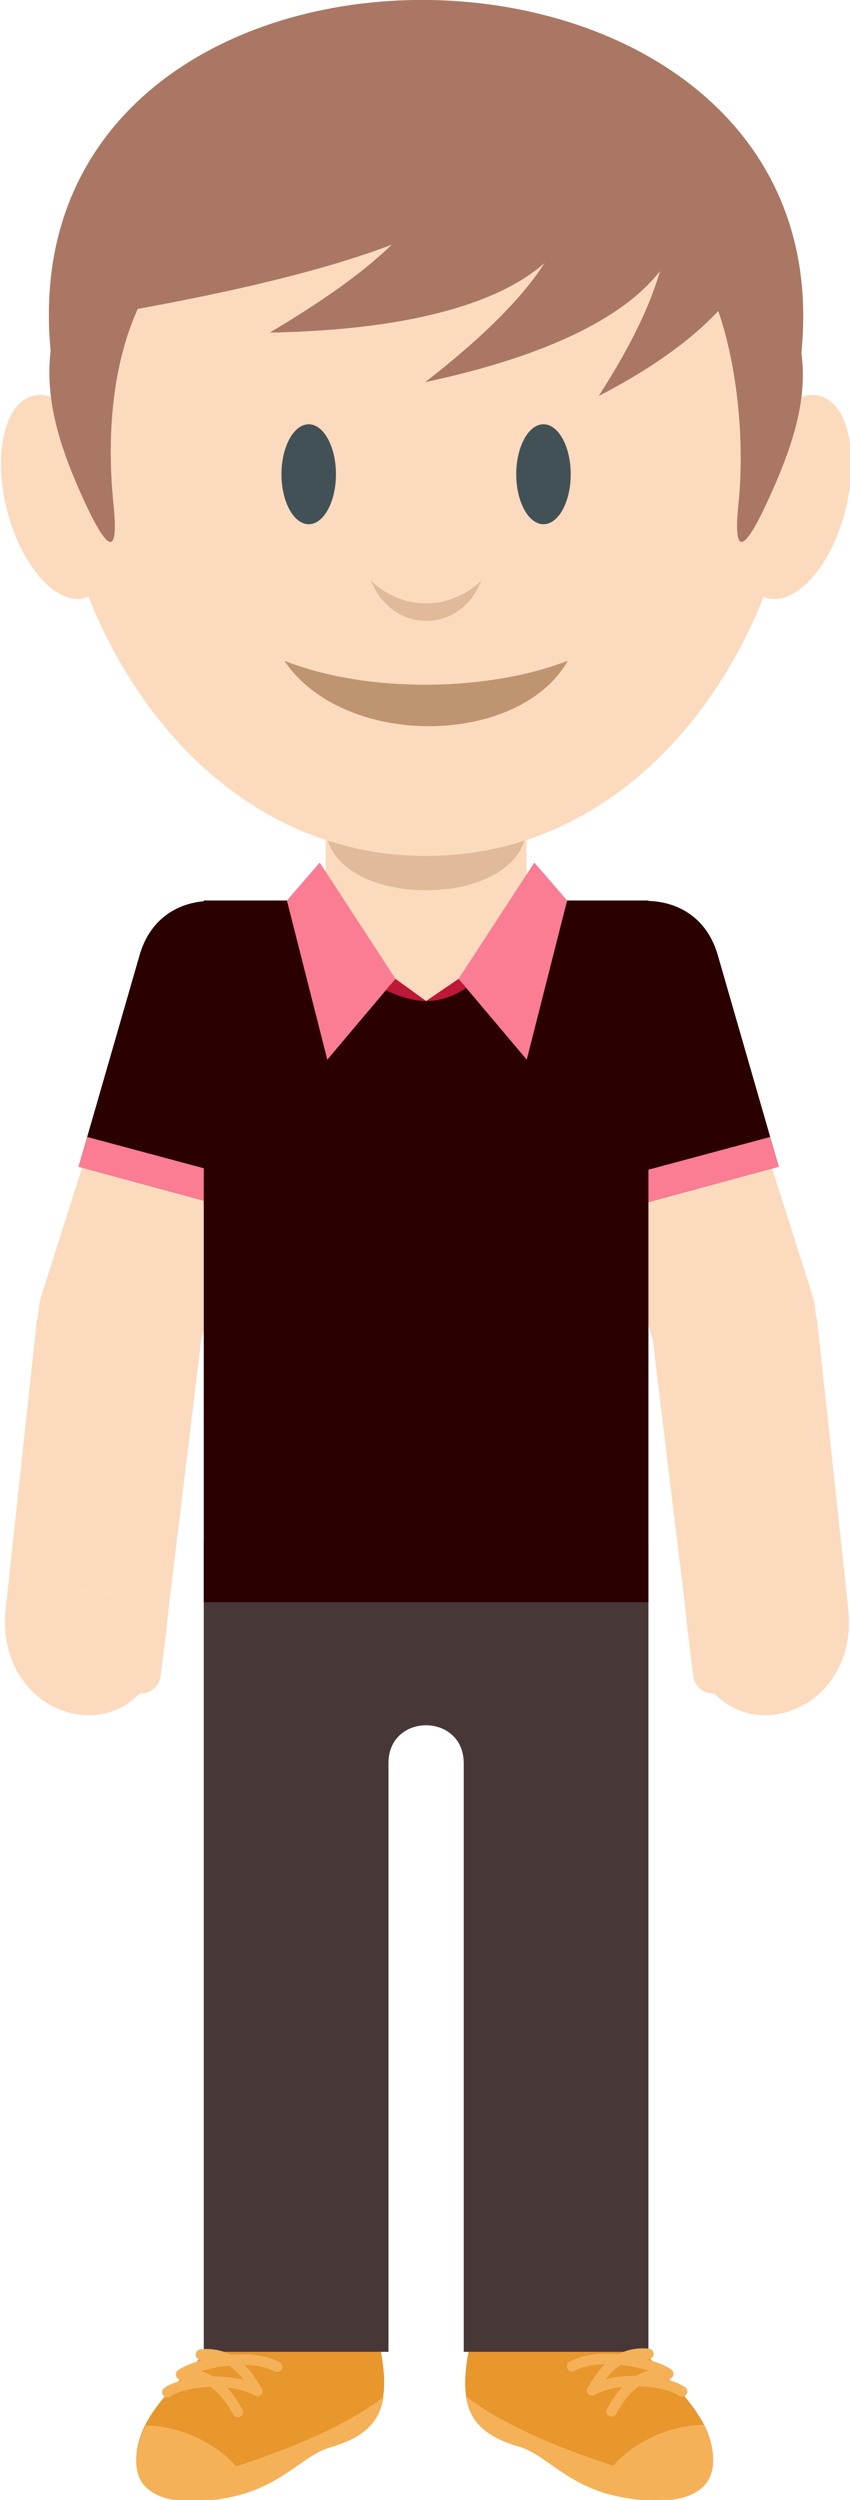 <?xml version="1.0" encoding="UTF-8" standalone="no"?>
<!-- Created with Inkscape (http://www.inkscape.org/) -->

<svg
   xmlns:dc="http://purl.org/dc/elements/1.1/"
   xmlns:cc="http://creativecommons.org/ns#"
   xmlns:rdf="http://www.w3.org/1999/02/22-rdf-syntax-ns#"
   xmlns:svg="http://www.w3.org/2000/svg"
   xmlns="http://www.w3.org/2000/svg"
   xmlns:sodipodi="http://sodipodi.sourceforge.net/DTD/sodipodi-0.dtd"
   xmlns:inkscape="http://www.inkscape.org/namespaces/inkscape"
   width="13.957mm"
   height="41.01mm"
   viewBox="0 0 49.455 145.313"
   id="svg9730"
   version="1.1"
   inkscape:version="0.92.1 r"
   sodipodi:docname="francisco.svg"
   inkscape:export-filename="/home/sam/Trabajo/CI/fundecyt/Megamente/img/deduccion/personajes/francisco.png"
   inkscape:export-xdpi="90"
   inkscape:export-ydpi="90">
  <defs
     id="defs9732" />
  <sodipodi:namedview
     id="base"
     pagecolor="#ffffff"
     bordercolor="#666666"
     borderopacity="1.0"
     inkscape:pageopacity="0.0"
     inkscape:pageshadow="2"
     inkscape:zoom="0.7"
     inkscape:cx="-96.721665"
     inkscape:cy="220.21559"
     inkscape:document-units="px"
     inkscape:current-layer="layer1"
     showgrid="false"
     fit-margin-top="0"
     fit-margin-left="0"
     fit-margin-right="0"
     fit-margin-bottom="0"
     inkscape:window-width="1366"
     inkscape:window-height="707"
     inkscape:window-x="0"
     inkscape:window-y="0"
     inkscape:window-maximized="1" />
  <g
     inkscape:label="Capa 1"
     inkscape:groupmode="layer"
     id="layer1"
     transform="translate(-198.682,-164.712)">
    <g
       id="g4640"
       transform="matrix(0.445,0,0,0.445,110.325,172.152)"
       style="stroke-width:2.249">
      <g
         transform="matrix(1.25,0,0,-1.25,254.267,-15.412)"
         id="g674"
         style="stroke-width:2.249">
        <path
           inkscape:connector-curvature="0"
           id="path676"
           style="fill:#aa7764;fill-opacity:1;fill-rule:evenodd;stroke:none;stroke-width:2.249"
           d="M 0,0 C -59.267,0 -44.986,-78.557 0,-78.557 44.987,-78.557 59.266,0 0,0" />
      </g>
      <g
         transform="matrix(1.25,0,0,-1.25,230.62,284.05)"
         id="g678"
         style="stroke-width:2.249">
        <path
           inkscape:connector-curvature="0"
           id="path680"
           style="fill:#e8972d;fill-opacity:1;fill-rule:evenodd;stroke:none;stroke-width:2.249"
           d="m 0,0 c -4.135,-6.159 -9.645,-9.702 -11.021,-14.145 -2.222,-7.175 5.778,-7.183 10.484,-5.832 4.409,1.266 6.832,4.226 9.38,4.961 C 15.415,-13.12 15.584,-9.231 12.925,0 10.266,9.231 3.328,5.762 0,0" />
      </g>
      <g
         transform="matrix(1.25,0,0,-1.25,277.546,284.05)"
         id="g682"
         style="stroke-width:2.249">
        <path
           inkscape:connector-curvature="0"
           id="path684"
           style="fill:#e8972d;fill-opacity:1;fill-rule:evenodd;stroke:none;stroke-width:2.249"
           d="m 0,0 c 4.135,-6.159 9.643,-9.702 11.019,-14.145 2.265,-7.311 -6.168,-7.089 -10.747,-5.735 -4.337,1.283 -6.589,4.135 -9.115,4.864 -6.572,1.896 -6.741,5.785 -4.083,15.016 2.659,9.231 9.598,5.762 12.926,0" />
      </g>
      <g
         style="fill:#483737;stroke-width:2.249"
         transform="matrix(1.25,0,0,-1.25,225.196,184.616)"
         id="g686">
        <path
           inkscape:connector-curvature="0"
           id="path688"
           style="fill:#483737;fill-opacity:1;fill-rule:evenodd;stroke:none;stroke-width:2.249"
           d="M 0,0 H 46.511 V -84.694 H 27.193 v 61.505 c 0,5.277 -7.873,5.309 -7.873,0 V -84.694 H 0 Z" />
      </g>
      <g
         transform="matrix(1.25,0,0,-1.25,238.804,114.352)"
         id="g690"
         style="stroke-width:2.249">
        <path
           inkscape:connector-curvature="0"
           id="path692"
           style="fill:#fcdabe;fill-opacity:1;fill-rule:evenodd;stroke:none;stroke-width:2.249"
           d="m 0,0 -11.314,-35.615 c -1.441,-4.536 -6.333,-7.069 -10.869,-5.627 -4.538,1.44 -7.07,6.331 -5.629,10.868 L -16.498,5.24 C -13.211,15.586 3.117,9.812 0,0" />
      </g>
      <g
         transform="matrix(1.25,0,0,-1.25,218.059,192.929)"
         id="g694"
         style="stroke-width:2.249">
        <path
           inkscape:connector-curvature="0"
           id="path696"
           style="fill:#fcdabe;fill-opacity:1;fill-rule:evenodd;stroke:none;stroke-width:2.249"
           d="M 0,0 V 0 C 1.149,-0.141 1.972,-1.197 1.831,-2.346 L 1.206,-7.413 c -0.143,-1.148 -1.199,-1.972 -2.346,-1.83 -1.149,0.141 -1.974,1.197 -1.83,2.345 l 0.624,5.067 C -2.204,-0.682 -1.149,0.141 0,0" />
      </g>
      <g
         transform="matrix(1.25,0,0,-1.25,220.347,195.861)"
         id="g698"
         style="stroke-width:2.249">
        <path
           inkscape:connector-curvature="0"
           id="path700"
           style="fill:#fcdabe;fill-opacity:1;fill-rule:evenodd;stroke:none;stroke-width:2.249"
           d="M 0,0 0.304,2.811 -16.53,4.785 -16.833,1.974 C -18.191,-10.448 -1.551,-14.37 0,0" />
      </g>
      <g
         transform="matrix(1.25,0,0,-1.25,220.727,192.347)"
         id="g702"
         style="stroke-width:2.249">
        <path
           inkscape:connector-curvature="0"
           id="path704"
           style="fill:#fcdabe;fill-opacity:1;fill-rule:evenodd;stroke:none;stroke-width:2.249"
           d="m 0,0 3.262,26.849 c 0.573,4.723 -2.943,9.022 -7.676,9.532 -4.733,0.512 -9.024,-2.943 -9.534,-7.674 L -16.834,1.974 Z" />
      </g>
      <g
         transform="matrix(1.25,0,0,-1.25,269.96,114.352)"
         id="g706"
         style="stroke-width:2.249">
        <path
           inkscape:connector-curvature="0"
           id="path708"
           style="fill:#fcdabe;fill-opacity:1;fill-rule:evenodd;stroke:none;stroke-width:2.249"
           d="m 0,0 11.312,-35.615 c 1.443,-4.536 6.333,-7.069 10.871,-5.627 4.536,1.44 7.068,6.331 5.627,10.868 L 16.496,5.24 C 13.209,15.586 -3.117,9.812 0,0" />
      </g>
      <g
         transform="matrix(1.25,0,0,-1.25,290.703,192.929)"
         id="g710"
         style="stroke-width:2.249">
        <path
           inkscape:connector-curvature="0"
           id="path712"
           style="fill:#fcdabe;fill-opacity:1;fill-rule:evenodd;stroke:none;stroke-width:2.249"
           d="m 0,0 v 0 c -1.149,-0.141 -1.972,-1.197 -1.831,-2.346 l 0.627,-5.067 c 0.141,-1.148 1.197,-1.972 2.346,-1.83 1.148,0.141 1.972,1.197 1.83,2.345 L 2.346,-1.831 C 2.205,-0.682 1.149,0.141 0,0" />
      </g>
      <g
         transform="matrix(1.25,0,0,-1.25,288.415,195.861)"
         id="g714"
         style="stroke-width:2.249">
        <path
           inkscape:connector-curvature="0"
           id="path716"
           style="fill:#fcdabe;fill-opacity:1;fill-rule:evenodd;stroke:none;stroke-width:2.249"
           d="M 0,0 -0.302,2.811 16.53,4.785 16.834,1.973 C 18.191,-10.448 1.553,-14.37 0,0" />
      </g>
      <g
         transform="matrix(1.25,0,0,-1.25,288.037,192.347)"
         id="g718"
         style="stroke-width:2.249">
        <path
           inkscape:connector-curvature="0"
           id="path720"
           style="fill:#fcdabe;fill-opacity:1;fill-rule:evenodd;stroke:none;stroke-width:2.249"
           d="m 0,0 -3.262,26.849 c -0.574,4.723 2.944,9.022 7.676,9.532 4.733,0.512 9.022,-2.943 9.534,-7.675 L 16.833,1.974 Z" />
      </g>
      <path
         inkscape:connector-curvature="0"
         id="path722"
         style="fill:#2b0000;fill-opacity:1;fill-rule:evenodd;stroke:none;stroke-width:2.249"
         d="m 225.198,100.906 h 58.136 v 91.662 h -58.136 z" />
      <g
         transform="matrix(1.25,0,0,-1.25,254.267,57.695)"
         id="g724"
         style="stroke-width:2.249">
        <path
           inkscape:connector-curvature="0"
           id="path726"
           style="fill:#fcdabe;fill-opacity:1;fill-rule:evenodd;stroke:none;stroke-width:2.249"
           d="m 0,0 v 0 c 5.776,0 10.502,-4.727 10.502,-10.504 v -24.065 c 0,-5.776 -4.726,-10.502 -10.502,-10.502 -5.776,0 -10.504,4.726 -10.504,10.502 v 24.065 C -10.504,-4.727 -5.776,0 0,0" />
      </g>
      <g
         transform="matrix(1.25,0,0,-1.25,267.394,91.116)"
         id="g728"
         style="stroke-width:2.249">
        <path
           inkscape:connector-curvature="0"
           id="path730"
           style="fill:#e0ba9b;fill-opacity:1;fill-rule:evenodd;stroke:none;stroke-width:2.249"
           d="M 0,0 V 0 C 0,-9.021 -21.005,-9.021 -21.005,0 -21.005,9.021 0,9.021 0,0" />
      </g>
      <g
         transform="matrix(1.25,0,0,-1.25,254.267,-12.287)"
         id="g732"
         style="stroke-width:2.249">
        <path
           inkscape:connector-curvature="0"
           id="path734"
           style="fill:#fcdabe;fill-opacity:1;fill-rule:evenodd;stroke:none;stroke-width:2.249"
           d="M 0,0 C -59.183,0 -44.924,-85.9 0,-85.9 44.922,-85.9 59.182,0 0,0" />
      </g>
      <g
         transform="matrix(1.25,0,0,-1.25,202.869,34.992)"
         id="g736"
         style="stroke-width:2.249">
        <path
           inkscape:connector-curvature="0"
           id="path738"
           style="fill:#fcdabe;fill-opacity:1;fill-rule:evenodd;stroke:none;stroke-width:2.249"
           d="M 0,0 C 2.99,0.763 6.621,-3.349 8.111,-9.185 9.6,-15.02 8.387,-20.369 5.397,-21.133 c -2.989,-0.763 -6.619,3.349 -8.11,9.184 C -4.203,-6.113 -2.988,-0.763 0,0" />
      </g>
      <g
         transform="matrix(1.25,0,0,-1.25,305.702,34.992)"
         id="g740"
         style="stroke-width:2.249">
        <path
           inkscape:connector-curvature="0"
           id="path742"
           style="fill:#fcdabe;fill-opacity:1;fill-rule:evenodd;stroke:none;stroke-width:2.249"
           d="m 0,0 c -2.99,0.763 -6.621,-3.349 -8.109,-9.185 -1.491,-5.835 -0.276,-11.184 2.712,-11.948 2.99,-0.763 6.621,3.349 8.11,9.184 C 4.203,-6.113 2.988,-0.763 0,0" />
      </g>
      <g
         transform="matrix(1.25,0,0,-1.25,269.613,51.757)"
         id="g744"
         style="stroke-width:2.249">
        <path
           inkscape:connector-curvature="0"
           id="path746"
           style="fill:#425156;fill-opacity:1;fill-rule:evenodd;stroke:none;stroke-width:2.249"
           d="M 0,0 C 1.571,0 2.851,2.346 2.851,5.223 2.851,8.1 1.571,10.446 0,10.446 -1.569,10.446 -2.849,8.1 -2.849,5.223 -2.849,2.346 -1.569,0 0,0" />
      </g>
      <g
         transform="matrix(1.25,0,0,-1.25,238.918,51.757)"
         id="g748"
         style="stroke-width:2.249">
        <path
           inkscape:connector-curvature="0"
           id="path750"
           style="fill:#425156;fill-opacity:1;fill-rule:evenodd;stroke:none;stroke-width:2.249"
           d="M 0,0 C 1.569,0 2.85,2.346 2.85,5.223 2.85,8.1 1.569,10.446 0,10.446 -1.569,10.446 -2.85,8.1 -2.85,5.223 -2.85,2.346 -1.569,0 0,0" />
      </g>
      <g
         transform="matrix(1.25,0,0,-1.25,261.473,59.141)"
         id="g752"
         style="stroke-width:2.249">
        <path
           inkscape:connector-curvature="0"
           id="path754"
           style="fill:#e0ba9b;fill-opacity:1;fill-rule:evenodd;stroke:none;stroke-width:2.249"
           d="M 0,0 C -2.213,-5.642 -9.319,-5.543 -11.531,0 -8.292,-3.082 -3.416,-3.225 0,0" />
      </g>
      <g
         transform="matrix(1.25,0,0,-1.25,213.382,49.026)"
         id="g756"
         style="stroke-width:2.249">
        <path
           inkscape:connector-curvature="0"
           id="path758"
           style="fill:#aa7764;fill-opacity:1;fill-rule:evenodd;stroke:none;stroke-width:2.249"
           d="m 0,0 c 0.649,-6.284 -0.879,-4.505 -3.135,0.423 -2.256,4.928 -3.903,9.844 -3.507,14.711 3.806,46.989 73.672,47.565 78.669,0 C 72.537,10.277 70.777,5.351 68.52,0.423 66.264,-4.505 64.736,-6.283 65.385,0 66.173,7.63 64.999,18.61 60.962,25.073 53.819,36.508 44.498,29.872 31.861,29.872 19.227,29.872 13.302,35.029 5.051,24.474 0.05,18.076 -0.841,8.147 0,0" />
      </g>
      <g
         transform="matrix(1.25,0,0,-1.25,205.171,29.073)"
         id="g760"
         style="stroke-width:2.249">
        <path
           inkscape:connector-curvature="0"
           id="path762"
           style="fill:#aa7764;fill-opacity:1;fill-rule:evenodd;stroke:none;stroke-width:2.249"
           d="M 0,0 C -4.702,49.447 83.143,48.26 78.552,0 68.375,29.494 10.176,29.494 0,0" />
      </g>
      <g
         transform="matrix(1.25,0,0,-1.25,272.8,69.588)"
         id="g764"
         style="stroke-width:2.249">
        <path
           inkscape:connector-curvature="0"
           id="path766"
           style="fill:#bf9470;fill-opacity:1;fill-rule:evenodd;stroke:none;stroke-width:2.249"
           d="M 0,0 C -5.112,-8.995 -23.439,-9.242 -29.655,0 -20.9,-3.459 -8.299,-3.221 0,0" />
      </g>
      <g
         transform="matrix(1.25,0,0,-1.25,276.835,35.005)"
         id="g768"
         style="stroke-width:2.249">
        <path
           inkscape:connector-curvature="0"
           id="path770"
           style="fill:#aa7764;fill-opacity:1;fill-rule:evenodd;stroke:none;stroke-width:2.249"
           d="M 0,0 C 14.857,23.076 4.853,29.406 -11.805,36.23 9.575,39.08 35.011,18.099 0,0" />
      </g>
      <g
         transform="matrix(1.25,0,0,-1.25,254.157,33.19)"
         id="g772"
         style="stroke-width:2.249">
        <path
           inkscape:connector-curvature="0"
           id="path774"
           style="fill:#aa7764;fill-opacity:1;fill-rule:evenodd;stroke:none;stroke-width:2.249"
           d="M 0,0 C 22.789,17.7 15.847,25.339 3.312,34.735 26.418,33.057 43.55,9.264 0,0" />
      </g>
      <g
         transform="matrix(1.25,0,0,-1.25,233.828,26.724)"
         id="g776"
         style="stroke-width:2.249">
        <path
           inkscape:connector-curvature="0"
           id="path778"
           style="fill:#aa7764;fill-opacity:1;fill-rule:evenodd;stroke:none;stroke-width:2.249"
           d="M 0,0 C 19.821,11.754 23.24,20.155 12.495,33.32 36.831,25.943 45.471,0.842 0,0" />
      </g>
      <g
         transform="matrix(1.25,0,0,-1.25,212.443,24.359)"
         id="g780"
         style="stroke-width:2.249">
        <path
           inkscape:connector-curvature="0"
           id="path782"
           style="fill:#aa7764;fill-opacity:1;fill-rule:evenodd;stroke:none;stroke-width:2.249"
           d="M 0,0 C 10.5,11.753 16.117,16.848 16.802,28.949 42.401,22.469 60.017,10.329 0,0" />
      </g>
      <g
         style="fill:#2b0000;stroke-width:2.249"
         transform="matrix(1.25,0,0,-1.25,271.619,114.05)"
         id="g784">
        <path
           inkscape:connector-curvature="0"
           id="path786"
           style="fill:#2b0000;fill-opacity:1;fill-rule:evenodd;stroke:none;stroke-width:2.249"
           d="M 0,0 6.3,-21.835 23.008,-17.301 16.63,4.8 C 13.621,15.23 -2.856,9.892 0,0" />
      </g>
      <g
         style="fill:#2b0000;stroke-width:2.249"
         transform="matrix(1.25,0,0,-1.25,237.592,114.05)"
         id="g788">
        <path
           inkscape:connector-curvature="0"
           id="path790"
           style="fill:#2b0000;fill-opacity:1;fill-rule:evenodd;stroke:none;stroke-width:2.249"
           d="M 0,0 -6.302,-21.835 -23.009,-17.301 -16.63,4.8 C -13.621,15.23 2.854,9.892 0,0" />
      </g>
      <g
         transform="matrix(1.25,0,0,-1.25,208.83,135.677)"
         id="g792"
         style="stroke-width:2.249">
        <path
           inkscape:connector-curvature="0"
           id="path794"
           style="fill:#fa7d94;fill-opacity:1;fill-rule:evenodd;stroke:none;stroke-width:2.249"
           d="M 0,0 0.896,3.107 13.095,-0.164 V -3.553 Z" />
      </g>
      <g
         transform="matrix(1.25,0,0,-1.25,217.605,300.105)"
         id="g796"
         style="stroke-width:2.249">
        <path
           inkscape:connector-curvature="0"
           id="path798"
           style="fill:#f5b158;fill-opacity:1;fill-rule:evenodd;stroke:none;stroke-width:2.249"
           d="m 0,0 c -0.242,-0.469 -0.442,-0.943 -0.592,-1.428 -2.23,-7.2 5.38,-7.055 10.042,-5.933 4.879,1.174 7.143,4.289 9.821,5.062 3.526,1.016 5.208,2.607 5.601,5.287 C 21.131,0.079 15.473,-2.306 9.473,-4.278 6.921,-1.451 3.233,-0.045 0,0" />
      </g>
      <g
         transform="matrix(1.25,0,0,-1.25,220.835,296.313)"
         id="g800"
         style="stroke-width:2.249">
        <path
           inkscape:connector-curvature="0"
           id="path802"
           style="fill:#f5b158;fill-opacity:1;fill-rule:nonzero;stroke:none;stroke-width:2.249"
           d="M 0,0 C -0.245,-0.179 -0.589,-0.126 -0.768,0.118 -0.947,0.362 -0.893,0.706 -0.65,0.885 -0.22,1.2 0.449,1.479 1.26,1.69 H 1.247 C 1.088,1.676 0.938,1.73 0.828,1.83 0.771,1.866 0.719,1.914 0.678,1.971 0.499,2.214 0.551,2.558 0.796,2.737 1.329,3.128 2.317,3.54 3.511,3.857 3.423,3.852 3.335,3.846 3.246,3.838 2.945,3.811 2.679,4.033 2.652,4.335 2.625,4.635 2.847,4.902 3.147,4.929 4.008,5.008 4.761,4.922 5.425,4.719 V 3.137 C 4.609,3.014 3.838,2.835 3.18,2.629 3.65,2.504 4.078,2.322 4.468,2.098 4.785,2.102 5.105,2.094 5.425,2.074 v -2.24 C 5.196,0.112 4.946,0.377 4.667,0.616 4.509,0.752 4.341,0.879 4.162,0.997 2.357,0.939 0.719,0.529 0,0 M 5.425,4.719 C 5.747,4.621 6.05,4.496 6.331,4.348 L 6.413,4.355 C 8.213,4.498 10.072,4.326 11.434,3.574 11.699,3.429 11.797,3.095 11.651,2.83 11.506,2.564 11.171,2.467 10.906,2.612 10.053,3.084 8.929,3.283 7.748,3.302 8.496,2.568 9.027,1.714 9.446,0.997 9.645,0.832 9.706,0.545 9.577,0.31 9.432,0.045 9.097,-0.052 8.832,0.094 7.997,0.554 6.975,0.819 5.917,0.933 6.624,0.184 7.132,-0.658 7.53,-1.344 7.682,-1.606 7.592,-1.942 7.331,-2.093 7.068,-2.245 6.733,-2.155 6.581,-1.894 c -0.306,0.526 -0.68,1.15 -1.156,1.728 v 2.24 C 6.189,2.027 6.952,1.914 7.671,1.72 7.379,2.111 7.043,2.49 6.653,2.816 6.477,2.963 6.291,3.099 6.091,3.222 5.865,3.198 5.644,3.17 5.425,3.137 Z" />
      </g>
      <g
         transform="matrix(1.25,0,0,-1.25,290.557,300.02)"
         id="g804"
         style="stroke-width:2.249">
        <path
           inkscape:connector-curvature="0"
           id="path806"
           style="fill:#f5b158;fill-opacity:1;fill-rule:evenodd;stroke:none;stroke-width:2.249"
           d="m 0,0 c 0.242,-0.468 0.442,-0.942 0.592,-1.428 2.23,-7.199 -5.448,-7.054 -10.11,-5.932 -4.879,1.174 -7.075,4.289 -9.754,5.062 -3.525,1.016 -5.207,2.607 -5.598,5.287 3.739,-2.909 9.397,-5.294 15.397,-7.266 C -6.921,-1.45 -3.232,-0.045 0,0" />
      </g>
      <g
         transform="matrix(1.25,0,0,-1.25,280.546,290.328)"
         id="g808"
         style="stroke-width:2.249">
        <path
           inkscape:connector-curvature="0"
           id="path810"
           style="fill:#f5b158;fill-opacity:1;fill-rule:nonzero;stroke:none;stroke-width:2.249"
           d="m 0,0 c -0.322,-0.098 -0.623,-0.225 -0.905,-0.371 l -0.083,0.007 c -1.8,0.143 -3.659,-0.03 -5.021,-0.781 -0.265,-0.146 -0.361,-0.48 -0.216,-0.746 0.145,-0.264 0.479,-0.362 0.744,-0.216 0.856,0.471 1.977,0.67 3.158,0.689 -0.746,-0.734 -1.279,-1.587 -1.698,-2.305 -0.198,-0.164 -0.257,-0.452 -0.13,-0.686 0.146,-0.266 0.479,-0.362 0.746,-0.217 0.834,0.46 1.855,0.724 2.913,0.841 -0.705,-0.75 -1.213,-1.593 -1.612,-2.278 -0.152,-0.262 -0.063,-0.598 0.2,-0.75 0.261,-0.151 0.598,-0.062 0.748,0.2 0.306,0.525 0.68,1.15 1.156,1.728 v 2.239 c -0.762,-0.046 -1.526,-0.159 -2.246,-0.353 0.294,0.389 0.628,0.769 1.02,1.096 0.174,0.147 0.362,0.283 0.562,0.405 C -0.44,-1.522 -0.218,-1.55 0,-1.583 Z m 5.427,-4.719 c 0.244,-0.179 0.587,-0.126 0.766,0.118 0.179,0.244 0.125,0.587 -0.118,0.766 -0.43,0.314 -1.099,0.594 -1.908,0.806 L 4.18,-3.03 c 0.159,-0.015 0.31,0.041 0.419,0.141 0.055,0.036 0.107,0.082 0.15,0.14 0.179,0.244 0.125,0.587 -0.118,0.766 -0.535,0.391 -1.523,0.804 -2.715,1.12 C 2.002,-0.867 2.09,-0.872 2.179,-0.881 2.48,-0.908 2.747,-0.686 2.773,-0.386 2.8,-0.084 2.579,0.182 2.278,0.209 1.417,0.289 0.664,0.202 0,0 V -1.583 C 0.816,-1.705 1.587,-1.885 2.246,-2.091 1.775,-2.215 1.349,-2.397 0.959,-2.621 0.641,-2.619 0.32,-2.626 0,-2.646 v -2.239 c 0.229,0.276 0.481,0.543 0.76,0.782 0.158,0.135 0.326,0.264 0.503,0.38 1.808,-0.057 3.443,-0.469 4.164,-0.996" />
      </g>
      <g
         style="fill:#2b0000;stroke-width:2.249"
         transform="matrix(1.25,0,0,-1.25,241.137,107.843)"
         id="g812">
        <path
           inkscape:connector-curvature="0"
           id="path814"
           style="fill:#2b0000;fill-opacity:1;fill-rule:evenodd;stroke:none;stroke-width:2.249"
           d="M 0,0 10.504,-4.953 21.005,0 33.758,-25.967 -12.751,-25.82 Z" />
      </g>
      <g
         transform="matrix(1.25,0,0,-1.25,240.357,95.954)"
         id="g816"
         style="stroke-width:2.249">
        <path
           inkscape:connector-curvature="0"
           id="path818"
           style="fill:#fa7d94;fill-opacity:1;fill-rule:evenodd;stroke:none;stroke-width:2.249"
           d="m 0,0 -3.432,-3.962 4.225,-16.635 7.13,8.449 z" />
      </g>
      <g
         transform="matrix(1.25,0,0,-1.25,268.416,95.954)"
         id="g820"
         style="stroke-width:2.249">
        <path
           inkscape:connector-curvature="0"
           id="path822"
           style="fill:#fa7d94;fill-opacity:1;fill-rule:evenodd;stroke:none;stroke-width:2.249"
           d="m 0,0 3.432,-3.962 -4.225,-16.635 -7.13,8.449 z" />
      </g>
      <g
         transform="matrix(1.25,0,0,-1.25,254.267,114.035)"
         id="g824"
         style="stroke-width:2.249">
        <path
           inkscape:connector-curvature="0"
           id="path826"
           style="fill:#bd1837;fill-opacity:1;fill-rule:evenodd;stroke:none;stroke-width:2.249"
           d="M 0,0 -3.205,2.316 -4.203,1.134 C -3.02,0.526 -1.394,0 0,0 M 4.203,1.361 C 2.92,0.537 1.593,0 0,0 l 3.396,2.316 z" />
      </g>
      <g
         transform="matrix(1.25,0,0,-1.25,300.379,135.677)"
         id="g828"
         style="stroke-width:2.249">
        <path
           inkscape:connector-curvature="0"
           id="path830"
           style="fill:#fa7d94;fill-opacity:1;fill-rule:evenodd;stroke:none;stroke-width:2.249"
           d="M 0,0 -0.897,3.107 -13.635,-0.311 V -3.7 Z" />
      </g>
    </g>
  </g>
</svg>
